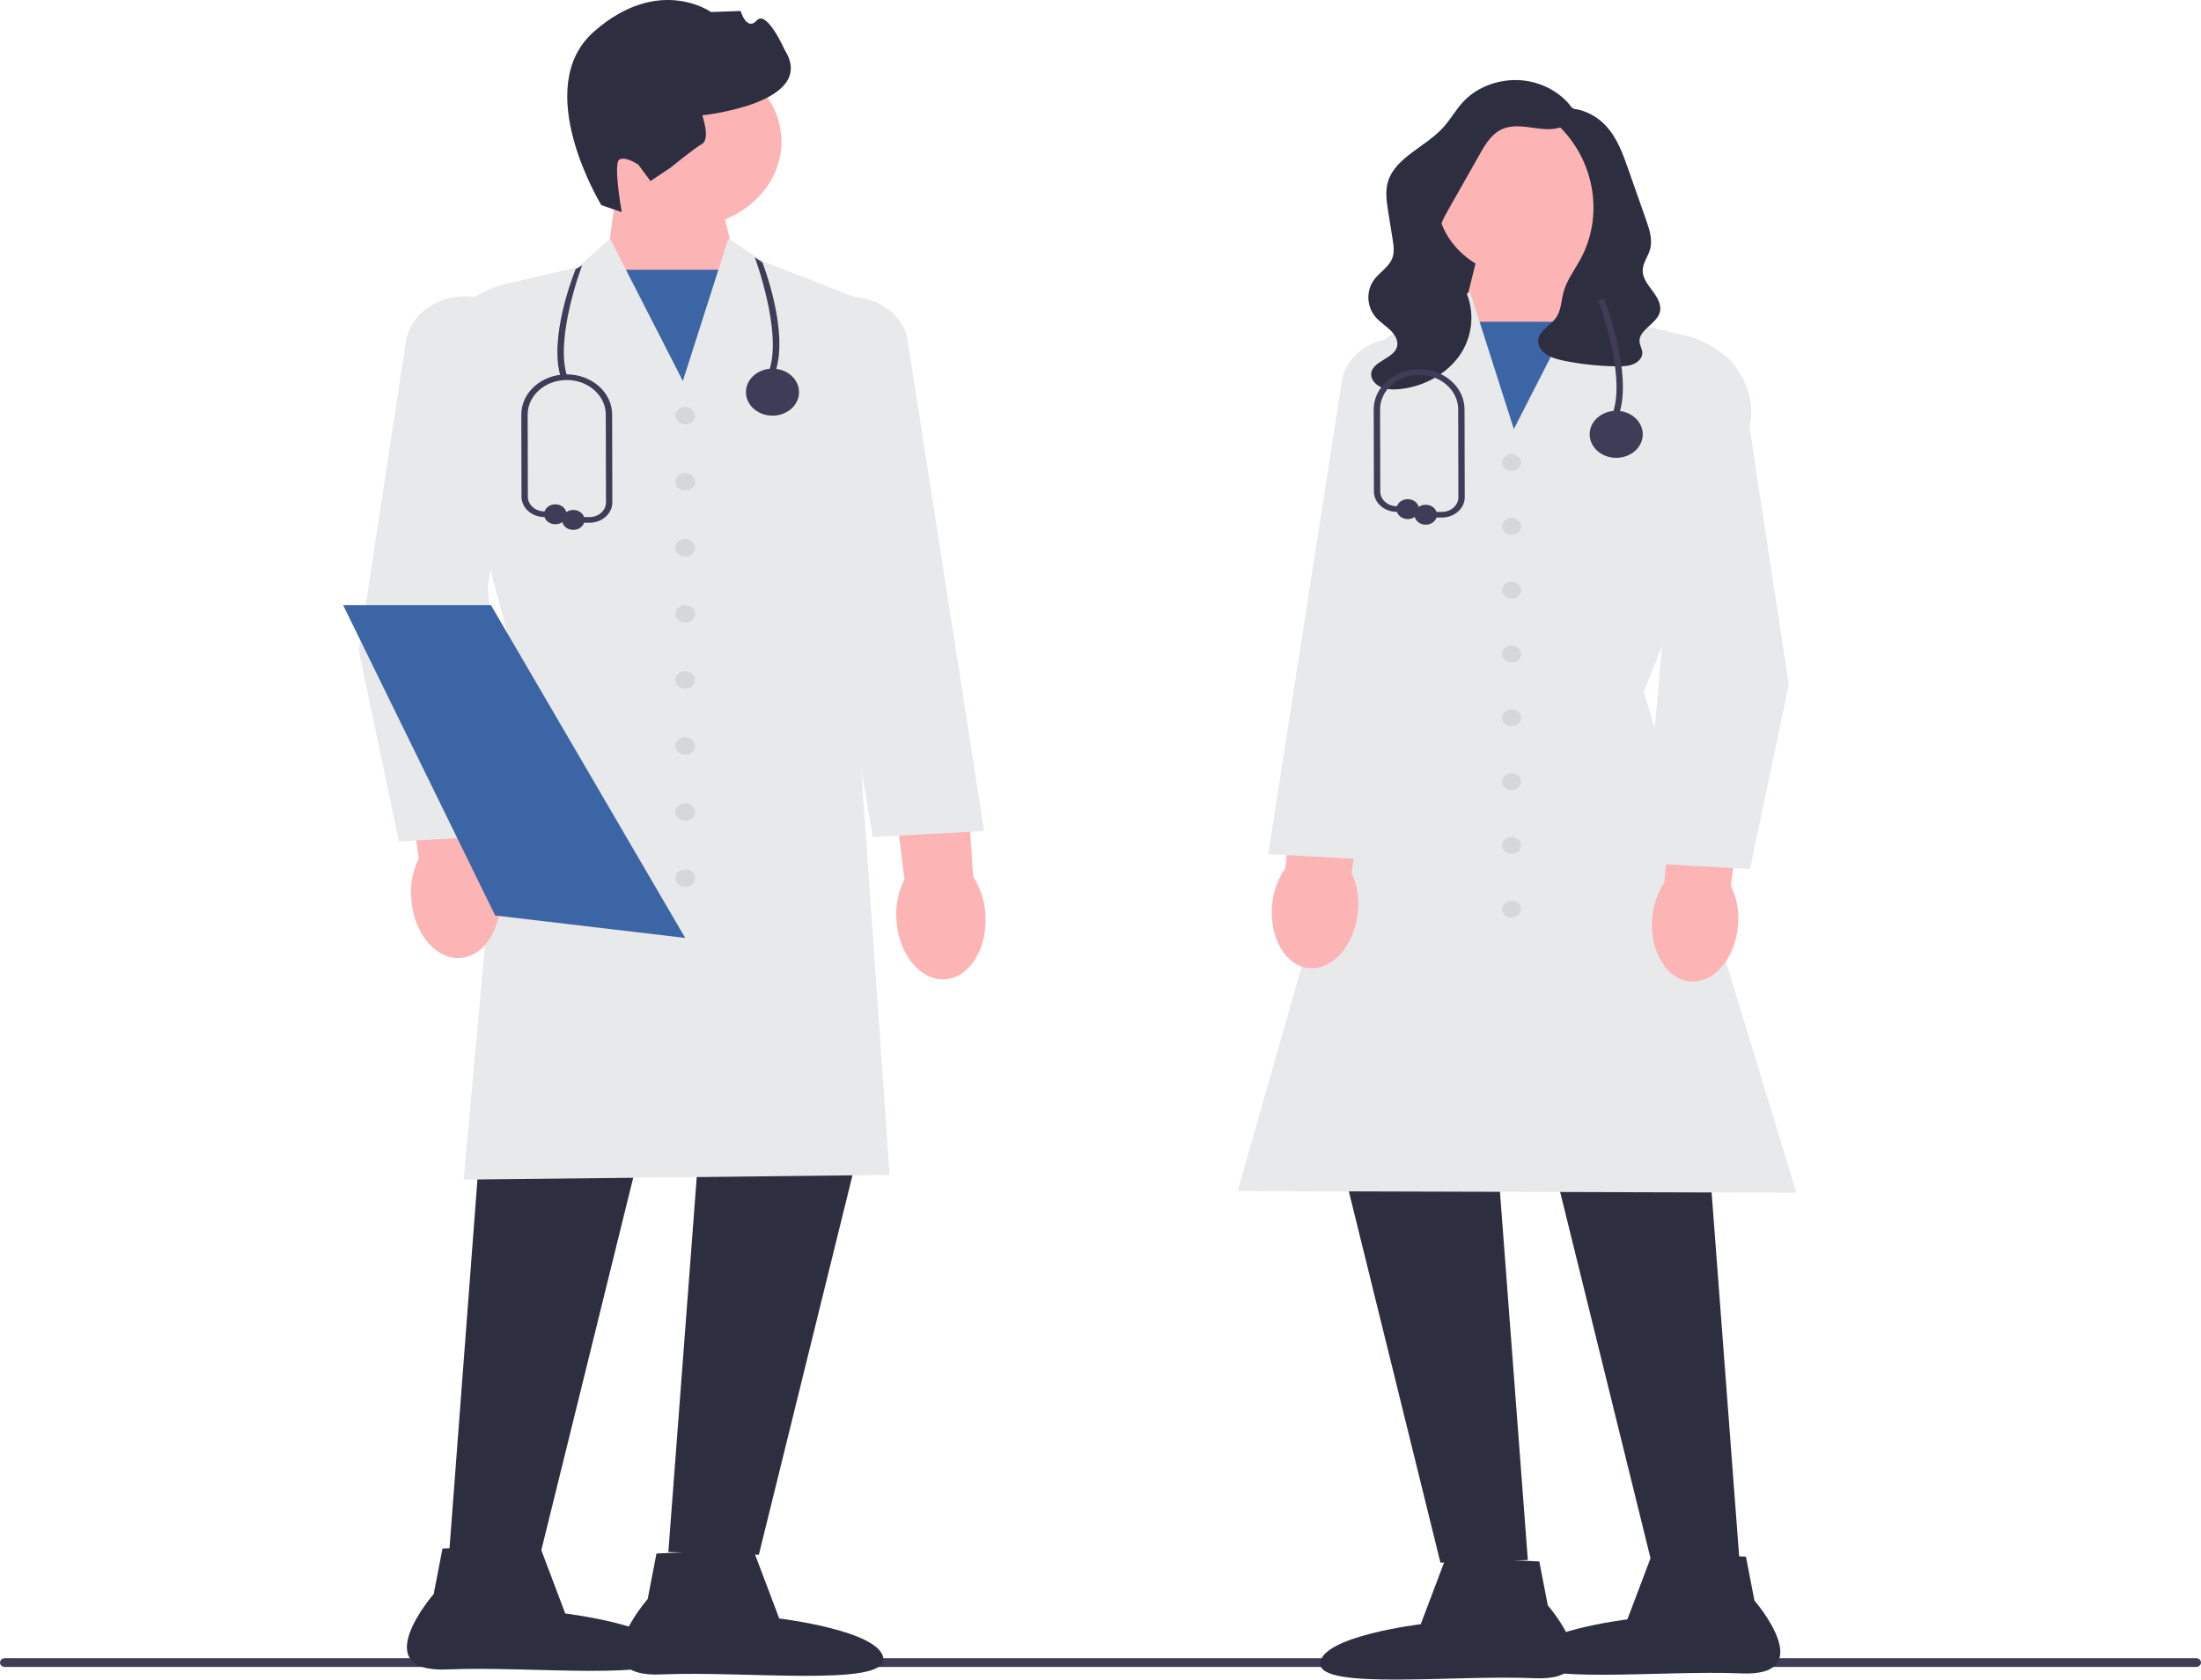 <svg width="346" height="264" viewBox="0 0 346 264" fill="none" xmlns="http://www.w3.org/2000/svg">
<g clip-path="url(#clip0_58_801)">
<path d="M0 261.326C0 261.712 0.35 262.021 0.785 262.021H345.215C345.65 262.021 346 261.712 346 261.326C346 260.941 345.65 260.631 345.215 260.631H0.785C0.35 260.631 0 260.941 0 261.326Z" fill="#3F3C57"/>
<path d="M112.378 28.056L116.123 43.189L108.156 64.252L95.321 41.621L97.102 28.493L112.378 28.056Z" fill="#FDB4B4"/>
<path d="M116.819 42.405H94.657V66.113H116.819V42.405Z" fill="#3C65A6"/>
<path d="M107.706 35.679C116.065 35.679 122.841 29.68 122.841 22.279C122.841 14.878 116.065 8.879 107.706 8.879C99.347 8.879 92.57 14.878 92.57 22.279C92.57 29.68 99.347 35.679 107.706 35.679Z" fill="#FDB4B4"/>
<path d="M94.531 32.243C94.531 32.243 83.249 13.796 93.421 4.919C103.593 -3.959 111.759 1.891 111.759 1.891L116.421 1.724C116.421 1.724 117.394 4.973 118.962 3.214C120.53 1.456 123.364 7.861 123.364 7.861C128.623 16.247 110.391 18.125 110.391 18.125C110.391 18.125 111.707 21.838 110.369 22.616C109.031 23.393 105.456 26.319 105.456 26.319L102.256 28.459L100.354 25.893C100.354 25.893 98.367 24.505 97.364 25.088C96.36 25.671 97.741 33.345 97.741 33.345L94.531 32.243Z" fill="#2E2E41"/>
<path d="M76.374 167.956L70.587 244.378L84.813 244.805L103.619 168.597L76.374 167.956Z" fill="#2E2E41"/>
<path d="M110.853 167.53L105.066 243.952L119.291 244.378L138.098 168.17L110.853 167.53Z" fill="#2E2E41"/>
<path d="M72.889 185.417L80.462 102.182L68.849 58.84C67.848 52.398 72.433 46.301 79.51 44.639L90.873 41.97L95.903 37.516L107.343 59.884L114.489 37.533L120.061 41.121L136.588 47.577L136.58 47.728L133.929 100.085L139.847 184.676L139.584 184.679L72.889 185.417Z" fill="#E8E9EA"/>
<path d="M118.378 243.51L122.497 254.397C122.497 254.397 138.612 256.337 138.862 260.754C139.113 265.17 116.962 262.614 103.991 263.191C91.02 263.768 101.817 251.332 101.817 251.332L103.199 244.185L118.378 243.51Z" fill="#2E2E41"/>
<path d="M84.74 242.726L88.859 253.613C88.859 253.613 104.973 255.553 105.224 259.97C105.475 264.387 83.324 261.83 70.353 262.407C57.382 262.984 68.179 250.548 68.179 250.548L69.561 243.402L84.74 242.726Z" fill="#2E2E41"/>
<path d="M64.644 141.212C64.469 139.065 64.878 136.913 65.835 134.935L62.761 112.608L74.804 111.623L76.625 134.378C77.835 136.243 78.523 138.338 78.632 140.488C78.986 145.864 76.141 150.382 72.278 150.582C68.415 150.781 64.997 146.586 64.644 141.212Z" fill="#FDB4B4"/>
<path d="M140.917 144.489C140.768 142.341 141.204 140.193 142.186 138.224L139.387 115.868L151.44 115L152.981 137.771C154.169 139.648 154.831 141.75 154.912 143.9C155.2 149.279 152.301 153.77 148.436 153.932C144.57 154.094 141.204 149.866 140.917 144.489Z" fill="#FDB4B4"/>
<path d="M62.712 132.258L62.671 132.065L56.395 102.251L63.811 53.702C64.472 49.368 68.844 46.246 73.773 46.595C76.348 46.777 78.657 47.858 80.278 49.639C81.898 51.42 82.599 53.648 82.251 55.914L76.67 92.325L80.184 131.27L62.712 132.258Z" fill="#E8E9EA"/>
<path d="M137.197 131.558L124.579 56.986C123.923 54.799 124.307 52.511 125.666 50.566C127.024 48.622 129.165 47.296 131.695 46.833C136.533 45.947 141.311 48.565 142.574 52.794L154.696 130.622L137.197 131.558Z" fill="#E8E9EA"/>
<path d="M107.714 66.701C108.569 66.701 109.263 66.087 109.263 65.329C109.263 64.572 108.569 63.958 107.714 63.958C106.858 63.958 106.165 64.572 106.165 65.329C106.165 66.087 106.858 66.701 107.714 66.701Z" fill="#D6D7D8"/>
<path d="M107.714 77.086C108.569 77.086 109.263 76.472 109.263 75.714C109.263 74.957 108.569 74.343 107.714 74.343C106.858 74.343 106.165 74.957 106.165 75.714C106.165 76.472 106.858 77.086 107.714 77.086Z" fill="#D6D7D8"/>
<path d="M107.714 87.47C108.569 87.47 109.263 86.856 109.263 86.099C109.263 85.341 108.569 84.727 107.714 84.727C106.858 84.727 106.165 85.341 106.165 86.099C106.165 86.856 106.858 87.47 107.714 87.47Z" fill="#D6D7D8"/>
<path d="M107.714 97.855C108.569 97.855 109.263 97.241 109.263 96.483C109.263 95.726 108.569 95.112 107.714 95.112C106.858 95.112 106.165 95.726 106.165 96.483C106.165 97.241 106.858 97.855 107.714 97.855Z" fill="#D6D7D8"/>
<path d="M107.714 108.239C108.569 108.239 109.263 107.625 109.263 106.868C109.263 106.11 108.569 105.496 107.714 105.496C106.858 105.496 106.165 106.11 106.165 106.868C106.165 107.625 106.858 108.239 107.714 108.239Z" fill="#D6D7D8"/>
<path d="M107.714 118.624C108.569 118.624 109.263 118.01 109.263 117.252C109.263 116.495 108.569 115.881 107.714 115.881C106.858 115.881 106.165 116.495 106.165 117.252C106.165 118.01 106.858 118.624 107.714 118.624Z" fill="#D6D7D8"/>
<path d="M107.714 129.008C108.569 129.008 109.263 128.394 109.263 127.637C109.263 126.879 108.569 126.265 107.714 126.265C106.858 126.265 106.165 126.879 106.165 127.637C106.165 128.394 106.858 129.008 107.714 129.008Z" fill="#D6D7D8"/>
<path d="M107.714 139.393C108.569 139.393 109.263 138.779 109.263 138.021C109.263 137.264 108.569 136.65 107.714 136.65C106.858 136.65 106.165 137.264 106.165 138.021C106.165 138.779 106.858 139.393 107.714 139.393Z" fill="#D6D7D8"/>
<path d="M107.716 147.426L78.404 143.967L77.84 143.901L62.86 113.32L53.938 95.112H77.175L107.716 147.426Z" fill="#3C65A6"/>
<path d="M225.238 31.384L243.873 22.345V48.17H222.321L225.238 31.384Z" fill="#2E2E41"/>
<path d="M247.868 37.141L249.588 49.819L237.193 71.673L229.5 51.333L233.117 36.72L247.868 37.141Z" fill="#FDB4B4"/>
<path d="M250.229 50.576H228.828V73.471H250.229V50.576Z" fill="#3C65A6"/>
<path d="M267.885 171.819L273.473 245.619L259.736 246.031L241.574 172.438L267.885 171.819Z" fill="#2E2E41"/>
<path d="M234.589 171.407L240.177 245.207L226.44 245.619L208.279 172.026L234.589 171.407Z" fill="#2E2E41"/>
<path d="M282.398 187.472L282.071 187.471L194.558 187.218L194.637 186.944L217.136 108.02L211.5 68.189C210.432 60.642 214.995 53.508 222.855 50.438L225.693 49.33L231.084 45.859L237.98 67.434L249.023 45.842L253.888 50.149L264.859 52.726C271.697 54.332 276.128 60.223 275.164 66.428L275.153 66.471L258.398 108.799L282.398 187.472Z" fill="#E8E9EA"/>
<path d="M227.322 244.78L241.98 245.433L243.315 252.334C243.315 252.334 253.741 264.343 241.216 263.786C228.69 263.229 207.299 265.698 207.541 261.432C207.783 257.167 223.344 255.294 223.344 255.294L227.322 244.78Z" fill="#2E2E41"/>
<path d="M259.806 244.024L274.464 244.676L275.798 251.577C275.798 251.577 286.225 263.587 273.699 263.029C261.174 262.472 239.782 264.941 240.025 260.676C240.267 256.41 255.828 254.537 255.828 254.537L259.806 244.024Z" fill="#2E2E41"/>
<path d="M273.229 145.236C272.888 150.426 269.586 154.477 265.856 154.284C262.125 154.091 259.379 149.728 259.721 144.536C259.825 142.461 260.49 140.438 261.658 138.636L263.417 116.662L275.047 117.613L272.078 139.174C273.003 141.084 273.397 143.163 273.229 145.236Z" fill="#FDB4B4"/>
<path d="M213.468 143.262C213.002 148.444 209.605 152.432 205.88 152.169C202.155 151.906 199.513 147.493 199.98 142.308C200.135 140.235 200.847 138.225 202.059 136.446L204.346 114.51L215.95 115.68L212.463 137.18C213.342 139.108 213.687 141.193 213.468 143.262Z" fill="#FDB4B4"/>
<path d="M275.101 136.597L258.212 135.642L258.233 135.418L261.606 98.027L256.217 62.866C255.881 60.676 256.559 58.522 258.124 56.801C259.69 55.079 261.923 54.034 264.412 53.858C269.177 53.525 273.401 56.539 274.041 60.728L281.203 107.612L281.195 107.647L275.101 136.597Z" fill="#E8E9EA"/>
<path d="M216.28 135.165L199.364 134.259L199.401 134.023L211.066 59.119C212.292 55.005 216.913 52.475 221.588 53.331C224.033 53.778 226.102 55.06 227.415 56.94C228.728 58.82 229.1 61.031 228.46 63.168L216.28 135.165Z" fill="#E8E9EA"/>
<path d="M237.621 74.038C238.447 74.038 239.117 73.445 239.117 72.714C239.117 71.983 238.447 71.389 237.621 71.389C236.794 71.389 236.125 71.983 236.125 72.714C236.125 73.445 236.794 74.038 237.621 74.038Z" fill="#D6D7D8"/>
<path d="M237.621 84.067C238.447 84.067 239.117 83.474 239.117 82.742C239.117 82.011 238.447 81.418 237.621 81.418C236.794 81.418 236.125 82.011 236.125 82.742C236.125 83.474 236.794 84.067 237.621 84.067Z" fill="#D6D7D8"/>
<path d="M237.621 94.095C238.447 94.095 239.117 93.502 239.117 92.77C239.117 92.039 238.447 91.446 237.621 91.446C236.794 91.446 236.125 92.039 236.125 92.77C236.125 93.502 236.794 94.095 237.621 94.095Z" fill="#D6D7D8"/>
<path d="M237.621 104.123C238.447 104.123 239.117 103.53 239.117 102.799C239.117 102.067 238.447 101.474 237.621 101.474C236.794 101.474 236.125 102.067 236.125 102.799C236.125 103.53 236.794 104.123 237.621 104.123Z" fill="#D6D7D8"/>
<path d="M237.621 114.151C238.447 114.151 239.117 113.558 239.117 112.827C239.117 112.095 238.447 111.502 237.621 111.502C236.794 111.502 236.125 112.095 236.125 112.827C236.125 113.558 236.794 114.151 237.621 114.151Z" fill="#D6D7D8"/>
<path d="M237.621 124.179C238.447 124.179 239.117 123.586 239.117 122.855C239.117 122.124 238.447 121.531 237.621 121.531C236.794 121.531 236.125 122.124 236.125 122.855C236.125 123.586 236.794 124.179 237.621 124.179Z" fill="#D6D7D8"/>
<path d="M237.621 134.208C238.447 134.208 239.117 133.615 239.117 132.883C239.117 132.152 238.447 131.559 237.621 131.559C236.794 131.559 236.125 132.152 236.125 132.883C236.125 133.615 236.794 134.208 237.621 134.208Z" fill="#D6D7D8"/>
<path d="M237.621 144.236C238.447 144.236 239.117 143.643 239.117 142.911C239.117 142.18 238.447 141.587 237.621 141.587C236.794 141.587 236.125 142.18 236.125 142.911C236.125 143.643 236.794 144.236 237.621 144.236Z" fill="#D6D7D8"/>
<path d="M239.892 43.612C247.619 43.612 253.884 38.065 253.884 31.223C253.884 24.381 247.619 18.835 239.892 18.835C232.164 18.835 225.899 24.381 225.899 31.223C225.899 38.065 232.164 43.612 239.892 43.612Z" fill="#FDB4B4"/>
<path d="M247.224 16.761C247.895 17.968 246.832 19.477 245.424 19.984C244.017 20.492 242.427 20.286 240.927 20.075C239.426 19.864 237.834 19.663 236.431 20.18C234.615 20.848 233.592 22.525 232.71 24.081C231.064 26.985 229.417 29.89 227.771 32.795C226.967 34.214 226.144 35.697 226.129 37.285C226.1 40.199 228.712 42.528 230.117 45.164C231.827 48.373 231.686 52.306 229.749 55.413C227.812 58.519 224.128 60.72 220.149 61.149C219.102 61.261 217.994 61.249 217.053 60.828C216.112 60.407 215.394 59.487 215.568 58.566C215.909 56.765 219.017 56.345 219.588 54.59C219.886 53.674 219.358 52.696 218.647 51.98C217.935 51.264 217.035 50.706 216.357 49.966C214.792 48.26 214.688 45.625 216.114 43.826C216.952 42.769 218.248 41.983 218.79 40.783C219.252 39.761 219.084 38.612 218.909 37.521C218.684 36.121 218.46 34.72 218.235 33.319C217.973 31.684 217.715 29.991 218.233 28.406C219.42 24.772 224.055 23.065 226.772 20.146C228.035 18.79 228.885 17.158 230.181 15.826C232.355 13.591 235.778 12.358 239.098 12.614C242.417 12.87 245.547 14.61 247.252 17.145" fill="#2E2E41"/>
<path d="M245.015 16.99C244.332 17.207 244.078 17.995 244.275 18.614C244.472 19.233 244.987 19.724 245.459 20.213C250.793 25.74 252.033 34.1 248.491 40.659C247.549 42.404 246.294 44.045 245.786 45.926C245.416 47.294 245.436 48.795 244.578 49.98C243.705 51.186 241.976 51.994 241.804 53.419C241.695 54.333 242.324 55.221 243.168 55.757C244.011 56.293 245.042 56.538 246.055 56.738C248.689 57.258 251.383 57.541 254.081 57.583C254.961 57.597 255.868 57.58 256.675 57.27C257.482 56.959 258.171 56.286 258.18 55.508C258.188 54.895 257.789 54.331 257.738 53.72C257.585 51.891 260.366 50.917 260.908 49.147C261.264 47.982 260.562 46.785 259.815 45.776C259.067 44.768 258.214 43.709 258.233 42.503C258.25 41.349 259.068 40.332 259.387 39.212C259.826 37.664 259.286 36.044 258.75 34.519C258.294 33.222 257.839 31.926 257.383 30.629C256.898 29.251 256.414 27.873 255.93 26.495C255.084 24.089 254.196 21.613 252.366 19.683C250.536 17.754 247.503 16.489 244.8 17.277" fill="#2E2E41"/>
<path d="M254.55 64.996L253.591 64.748C255.589 58.683 251.281 47.364 251.238 47.25L252.183 46.965C252.366 47.44 256.636 58.665 254.55 64.996Z" fill="#3F3C57"/>
<path d="M254.071 71.963C256.375 71.963 258.244 70.309 258.244 68.268C258.244 66.228 256.375 64.574 254.071 64.574C251.766 64.574 249.898 66.228 249.898 68.268C249.898 70.309 251.766 71.963 254.071 71.963Z" fill="#3F3C57"/>
<path d="M226.652 81.348H224.121C223.845 81.348 223.622 81.15 223.622 80.906C223.622 80.662 223.845 80.464 224.121 80.464H226.652C227.35 80.464 228.005 80.223 228.497 79.786C228.989 79.349 229.26 78.769 229.259 78.151L229.228 64.35C229.228 61.352 226.474 58.914 223.089 58.914C219.703 58.914 216.949 61.352 216.949 64.35L216.979 77.267C216.982 78.528 218.143 79.561 219.566 79.57L221.303 79.582C221.579 79.584 221.801 79.783 221.799 80.028C221.797 80.271 221.573 80.467 221.299 80.467H221.295L219.558 80.455C217.59 80.442 215.984 79.012 215.98 77.269L215.95 64.35C215.95 60.865 219.152 58.029 223.089 58.029C227.025 58.029 230.227 60.865 230.227 64.35L230.258 78.15C230.26 79.004 229.886 79.807 229.204 80.411C228.523 81.015 227.616 81.348 226.652 81.348Z" fill="#3F3C57"/>
<path d="M221.299 81.592C222.277 81.592 223.07 80.89 223.07 80.024C223.07 79.159 222.277 78.457 221.299 78.457C220.322 78.457 219.529 79.159 219.529 80.024C219.529 80.89 220.322 81.592 221.299 81.592Z" fill="#3F3C57"/>
<path d="M224.121 82.474C225.099 82.474 225.892 81.772 225.892 80.906C225.892 80.04 225.099 79.339 224.121 79.339C223.143 79.339 222.351 80.04 222.351 80.906C222.351 81.772 223.143 82.474 224.121 82.474Z" fill="#3F3C57"/>
<path d="M121.916 58.367L120.957 58.119C122.955 52.054 118.695 40.559 118.652 40.446L119.85 41.246C120.033 41.721 124.002 52.036 121.916 58.367Z" fill="#3F3C57"/>
<path d="M88.204 59.444L89.163 59.197C87.165 53.131 91.473 41.812 91.517 41.699L90.491 42.307C90.308 42.782 86.118 53.113 88.204 59.444Z" fill="#3F3C57"/>
<path d="M121.436 65.334C123.741 65.334 125.609 63.68 125.609 61.639C125.609 59.599 123.741 57.945 121.436 57.945C119.132 57.945 117.263 59.599 117.263 61.639C117.263 63.68 119.132 65.334 121.436 65.334Z" fill="#3F3C57"/>
<path d="M92.653 82.165H90.122C89.846 82.165 89.623 81.967 89.623 81.722C89.623 81.478 89.846 81.28 90.122 81.28H92.653C93.35 81.28 94.005 81.04 94.498 80.603C94.99 80.166 95.261 79.585 95.26 78.968L95.229 65.167C95.229 62.169 92.475 59.73 89.089 59.73C85.704 59.73 82.949 62.169 82.949 65.166L82.98 78.084C82.983 79.344 84.144 80.377 85.567 80.387L87.304 80.398C87.579 80.4 87.802 80.6 87.799 80.844C87.798 81.087 87.574 81.283 87.3 81.283H87.296L85.559 81.271C83.59 81.258 81.985 79.829 81.981 78.085L81.95 65.167C81.95 61.681 85.153 58.846 89.089 58.846C93.025 58.846 96.228 61.681 96.228 65.166L96.258 78.966C96.26 79.82 95.886 80.623 95.205 81.227C94.524 81.832 93.617 82.165 92.653 82.165Z" fill="#3F3C57"/>
<path d="M87.3 82.408C88.278 82.408 89.071 81.707 89.071 80.841C89.071 79.975 88.278 79.273 87.3 79.273C86.322 79.273 85.53 79.975 85.53 80.841C85.53 81.707 86.322 82.408 87.3 82.408Z" fill="#3F3C57"/>
<path d="M90.122 83.29C91.1 83.29 91.892 82.588 91.892 81.722C91.892 80.857 91.1 80.155 90.122 80.155C89.144 80.155 88.351 80.857 88.351 81.722C88.351 82.588 89.144 83.29 90.122 83.29Z" fill="#3F3C57"/>
</g>
<defs>
<clipPath id="clip0_58_801">
<rect width="346" height="264" fill="white"/>
</clipPath>
</defs>
</svg>
